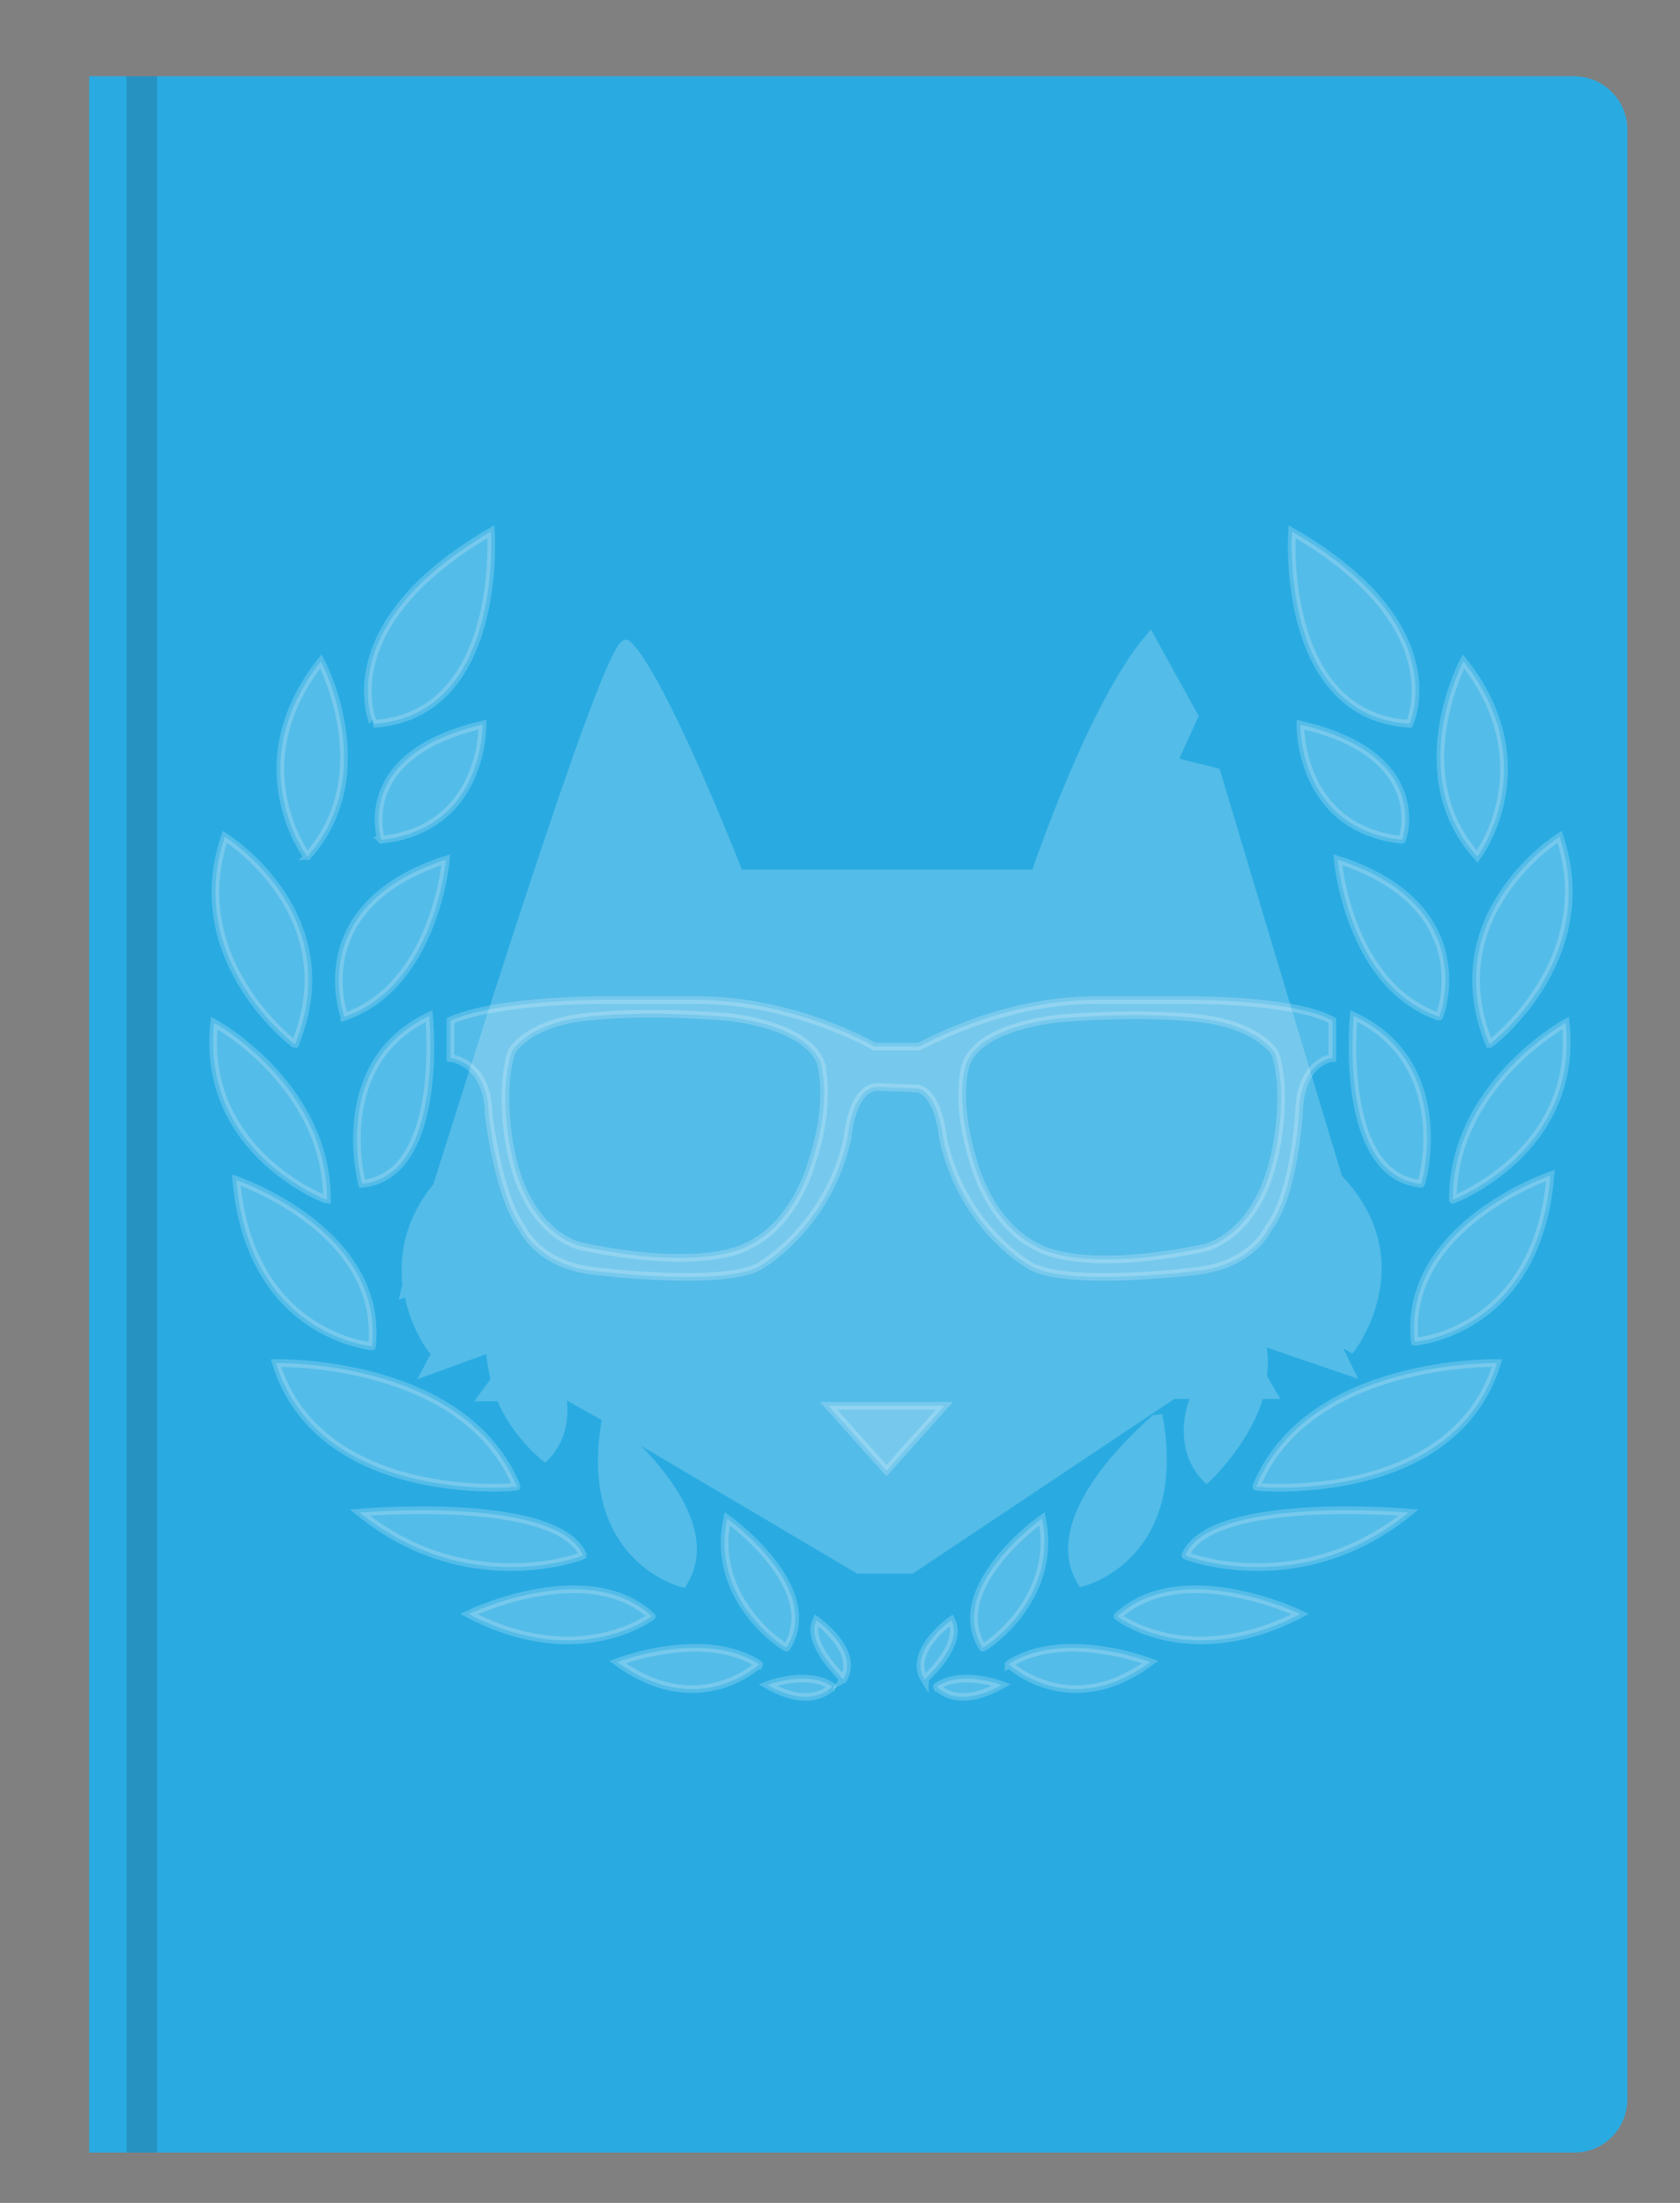 <?xml version="1.0" encoding="utf-8"?>
<!-- Generator: Adobe Illustrator 19.0.0, SVG Export Plug-In . SVG Version: 6.00 Build 0)  -->
<svg version="1.1" id="Layer_1" xmlns="http://www.w3.org/2000/svg" xmlns:xlink="http://www.w3.org/1999/xlink" x="0px" y="0px"
	 viewBox="-369 136.2 220.4 288.8" style="enable-background:new -369 136.2 220.4 288.8;" xml:space="preserve">
<rect x="-369" y="136.2" width="220.4" height="288.8" fill="#808080" stroke="none"/>
<style type="text/css">
	.st0{fill:#29ABE2;}
	.st1{opacity:0.2;fill:#1C2E3D;enable-background:new    ;}
	.st2{opacity:0.2;fill:#FFFFFF;stroke:#FFFFFF;stroke-miterlimit:10;enable-background:new    ;}
	.st3{opacity:0.2;}
	.st4{fill:#FFFFFF;stroke:#FFFFFF;stroke-miterlimit:10;}
</style>
<path class="st0" d="M-162.5,418.4h-194.8V146.2h194.8c3.9,0,7,3.2,7,7v258.1C-155.5,415.3-158.6,418.4-162.5,418.4z"/>
<rect x="-352.4" y="146.2" class="st1" width="4" height="272.2"/>
<g>
	<path class="st2" d="M-305.7,231.2c0,0,0.3,13.6-13.3,15.1C-318.9,246.4-322.9,235.2-305.7,231.2z"/>
	<path class="st2" d="M-304.6,205.9c0,0,1.7,24.1-15.4,25.2C-320,231.1-325.9,218.3-304.6,205.9z"/>
	<path class="st2" d="M-326.9,222.9c0,0,7.9,14.8-1.8,25.6C-328.7,248.5-337.7,236.6-326.9,222.9z"/>
	<path class="st2" d="M-310.5,248.9c0,0-1.4,16.5-13.3,20.6C-323.8,269.5-329.3,255-310.5,248.9z"/>
	<path class="st2" d="M-339.5,245.9c0,0,16.2,10.1,9.2,27.2C-330.4,273.1-345,262.1-339.5,245.9z"/>
	<path class="st2" d="M-312.7,269.4c0,0,2.1,20.9-8.8,22C-321.5,291.4-325.8,275.6-312.7,269.4z"/>
	<path class="st2" d="M-340.9,270.3c0,0,14.8,8.1,14.8,23.2C-326.3,293.5-342.7,287.2-340.9,270.3z"/>
	<path class="st2" d="M-338,290.9c0,0,19.4,6.6,17.8,21.8C-320,312.7-336.2,311.5-338,290.9z"/>
	<path class="st2" d="M-332.8,314.9c0,0,24.7-0.6,31.6,16.2C-301.2,331.2-327,333.5-332.8,314.9z"/>
	<path class="st2" d="M-321.5,334.5"/>
	<path class="st2" d="M-321.8,334.5c0,0,25.9-2.3,29.3,5.6C-292.5,340.2-307.6,346-321.8,334.5z"/>
	<path class="st2" d="M-307.5,347.8c0,0,15.6-7.5,24,0.3C-283.5,348.1-293,355.4-307.5,347.8z"/>
	<path class="st2" d="M-273.6,335.3c0,0,12.7,9,7.8,16.9C-265.8,352.4-275.9,346.1-273.6,335.3z"/>
	<path class="st2" d="M-288,354.1c0,0,11.4-4.4,18.6,0.3C-269.3,354.2-277.1,362-288,354.1z"/>
	<path class="st2" d="M-261.9,348.6c0,0,5.8,4.1,3.5,7.8C-258.2,356.3-263.4,351.8-261.9,348.6z"/>
	<path class="st2" d="M-268.3,357.1c0,0,5.2-2,8.5,0.2C-259.7,357.1-262.2,360.6-268.3,357.1z"/>
	<path class="st2" d="M-198.4,231.2c0,0-0.3,13.6,13.3,15.1C-185,246.4-181,235.2-198.4,231.2z"/>
	<path class="st2" d="M-199.5,205.9c0,0-1.7,24.1,15.4,25.2C-184.1,231.1-178,218.3-199.5,205.9z"/>
	<path class="st2" d="M-177,222.9c0,0-7.9,14.8,1.8,25.6C-175.2,248.5-166.2,236.6-177,222.9z"/>
	<path class="st2" d="M-193.5,248.9c0,0,1.4,16.5,13.3,20.6C-180.1,269.5-174.6,255-193.5,248.9z"/>
	<path class="st2" d="M-164.4,245.9c0,0-16.2,10.1-9.2,27.2C-173.5,273.1-159,262.1-164.4,245.9z"/>
	<path class="st2" d="M-191.4,269.4c0,0-2.1,20.9,8.8,22C-182.4,291.4-178.1,275.6-191.4,269.4z"/>
	<path class="st2" d="M-163.6,270.3c0,0-14.8,8.1-14.8,23.2C-178.4,293.5-161.8,287.2-163.6,270.3z"/>
	<path class="st2" d="M-165.6,290.3c0,0-19.4,6.6-17.8,21.8C-183.5,312.1-167.3,311-165.6,290.3z"/>
	<path class="st2" d="M-172.6,314.9c0,0-24.7-0.6-31.6,16.2C-204.2,331.2-178.3,333.5-172.6,314.9z"/>
	<path class="st2" d="M-184.4,334.5"/>
	<path class="st2" d="M-184.2,334.5c0,0-25.9-2.3-29.3,5.6C-213.5,340.2-198.4,346-184.2,334.5z"/>
	<path class="st2" d="M-198.4,347.8c0,0-15.6-7.5-24,0.3C-222.4,348.1-213.1,355.4-198.4,347.8z"/>
	<path class="st2" d="M-232.3,335.3c0,0-12.7,9-7.8,16.9C-240.1,352.4-230.1,346.1-232.3,335.3z"/>
	<path class="st2" d="M-218.1,354.1c0,0-11.4-4.4-18.6,0.3C-236.7,354.2-228.9,362-218.1,354.1z"/>
	<path class="st2" d="M-244.2,348.6c0,0-5.8,4.1-3.5,7.8C-247.7,356.3-242.5,351.8-244.2,348.6z"/>
	<path class="st2" d="M-237.6,357.1c0,0-5.2-2-8.5,0.2C-246.2,357.1-243.9,360.6-237.6,357.1z"/>
	<g id="XMLID_42_" class="st3">
		<path id="XMLID_50_" class="st4" d="M-227.1,343.7c0,0,13.6-3.2,10.1-22C-217,321.9-232.9,334.5-227.1,343.7z"/>
		<path id="XMLID_53_" class="st4" d="M-194,311.6c0.6,0.5,1.4,0.9,2.3,1.4c0,0,8.8-11.4-1.7-22.4c-6.1-20.1-16-53.2-16-53.2
			l-5.6-1.4l2.7-5.9l-5.8-10.5c-7.6,8.7-15.1,31.1-15.1,31.1h-38.8c-11.6-29-14.8-30.1-14.8-30.1c-2-1.5-17.2,46.7-24.9,71.1
			c-3.8,4.6-4.4,9.2-4,13c-0.2,0.6-0.3,1.1-0.3,1.1l0.5-0.2c0.8,4.6,3.2,7.6,3.2,7.6c0.3-0.2,0.6-0.3,0.9-0.5l-1.8,3.4l8.5-3.1
			c0,1.5,0.3,2.9,0.6,4.1l-1.7,2.3h2.4c2.1,5,5.9,7.9,5.9,7.9c2.3-2.4,2.7-5.2,2.3-8.1h0.5l5.2,2.9c-3.4,18.5,10.1,21.7,10.1,21.7
			c5-7.8-5.6-17.7-9-20.7l32,18.9h7l34.3-22.9h2.9c-1.4,3.1-1.7,7.8,1.5,11c0,0,5.3-4.9,7-11h1.8l-1.4-2.4c0.2-1.4,0.2-3.1-0.2-4.6
			l11.7,4L-194,311.6z M-305.4,302.2c0-0.2,0-0.3,0-0.5l0.3-0.2L-305.4,302.2z M-198.3,302.3c0,0.9,0.2,1.7,0.3,2.6l-1.8-3.1
			L-198.3,302.3z"/>
	</g>
	<polygon class="st2" points="-260.3,320.5 -245.1,320.5 -252.7,329 	"/>
	<path id="XMLID_48_" class="st2" d="M-212.4,267.3h-12.8c-12.7,0-22.9,6.1-23.3,6.1h-5.8c0,0-10.4-6.1-23.3-6.1h-12.8
		c0,0-13.4,0-19.5,2.7v4.9c0,0,4.9,0.5,5,7.3c0,0,1.2,10.7,4.4,15c0,0,2,4.7,9.2,5.6c0,0,18.3,2.3,22.4-0.9c0,0,8.7-5.2,11.1-16.6
		c0,0,0.5-6.6,4-6.6l5.3,0.2c2.7,0.8,3.2,6.4,3.2,6.4c2.4,11.6,11.1,16.6,11.1,16.6c4.3,3.2,22.4,0.9,22.4,0.9
		c7.2-0.9,9.2-5.6,9.2-5.6c3.4-4.3,4-15,4-15c0.2-7,4.4-7.3,4.4-7.3V270C-198.9,267.3-212.4,267.3-212.4,267.3z M-262.5,288.6
		c0,0-2.1,8.1-8.5,11c0,0-5.5,3.4-21.7,0c0,0-6.9-1.2-9.2-12.1c0,0-1.8-7.5,0-13.4c0,0,2-3.8,9.9-4.6c0,0,7-0.9,18.2,0
		c0,0,10.5,0.8,12.5,6.1C-261.4,275.6-259.7,280.2-262.5,288.6z M-201.8,287.7c-2.3,10.7-9.2,12.1-9.2,12.1c-16.2,3.4-21.7,0-21.7,0
		c-6.4-2.9-8.5-11-8.5-11c-2.7-8.4-1.1-13-1.1-13c1.8-5.3,12.5-6.1,12.5-6.1c11-0.9,18.2,0,18.2,0c7.8,0.9,9.9,4.6,9.9,4.6
		C-199.9,280.1-201.8,287.7-201.8,287.7z"/>
</g>
</svg>
